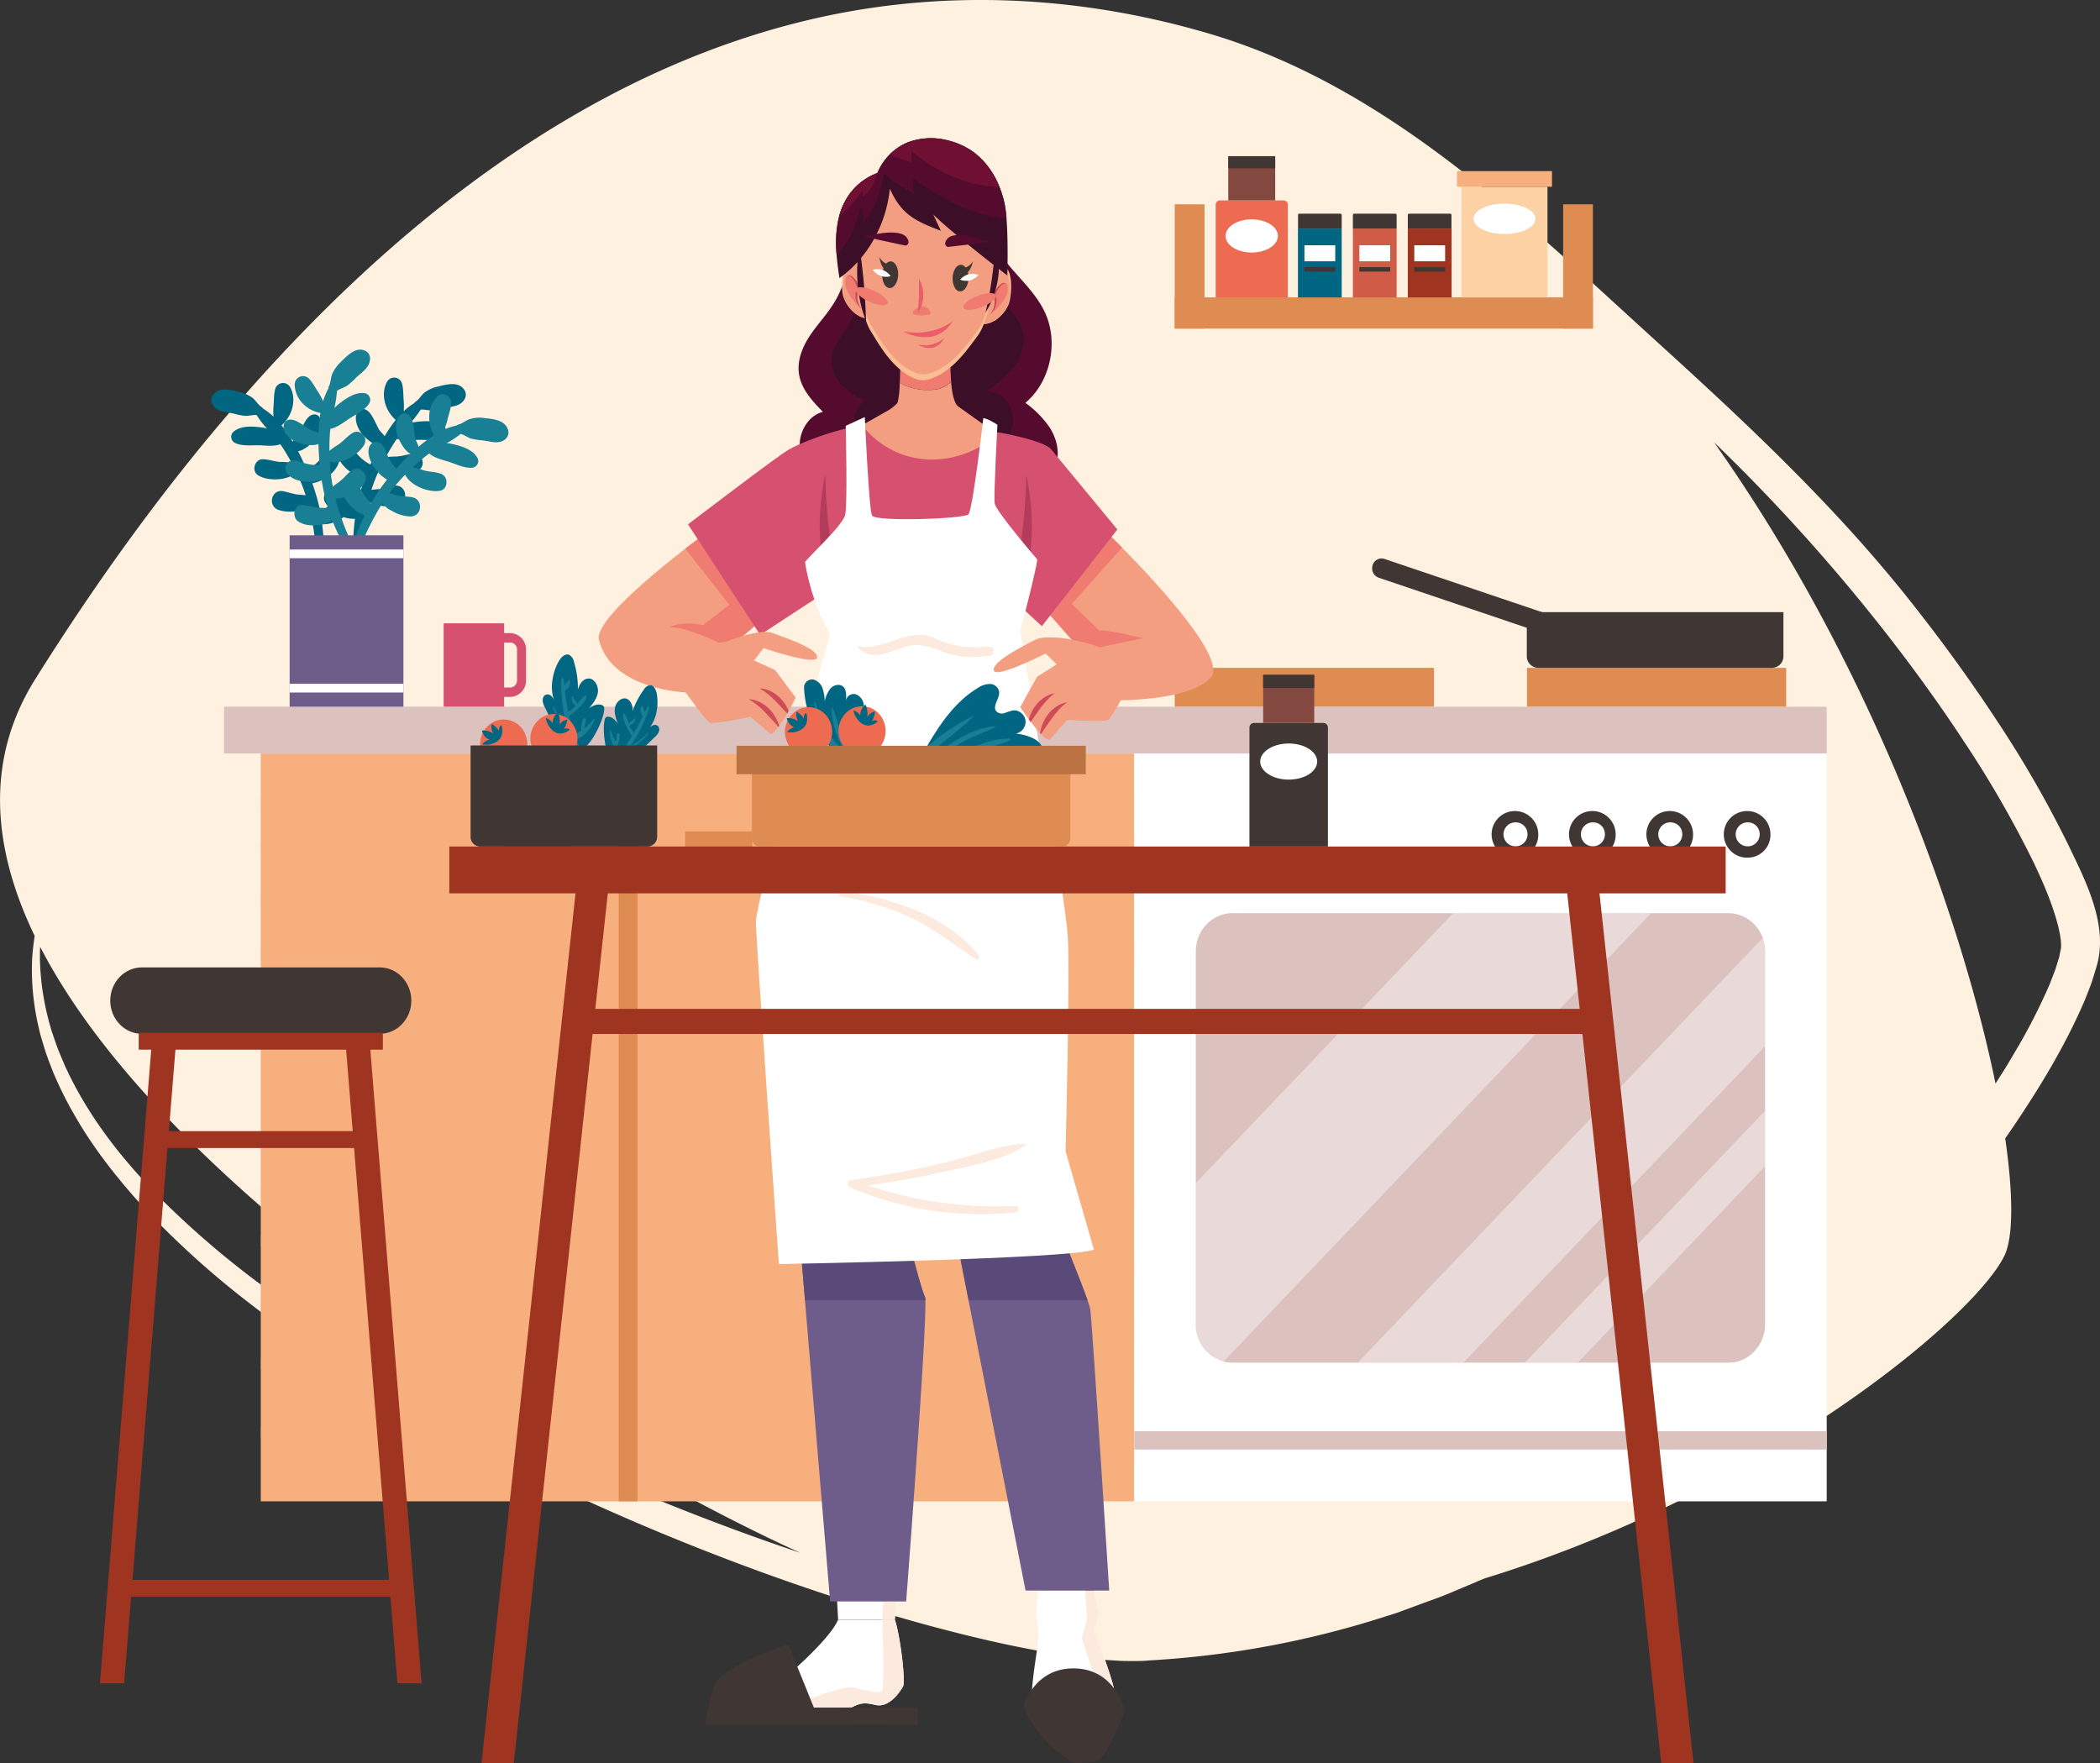 <svg xmlns="http://www.w3.org/2000/svg" viewBox="0 0 773.33 649.33"><rect x="0" y="0" width="773.33" height="649.33" fill="#333333" stroke="none"/><defs><style>.cls-1{isolation:isolate;}.cls-2{fill:#fff1e0;}.cls-3{fill:#f7af7d;}.cls-4,.cls-9{opacity:0.4;}.cls-4{mix-blend-mode:screen;}.cls-5{fill:#de8c52;}.cls-6,.cls-9{fill:#fff;}.cls-7{fill:#dbc2bf;}.cls-8{fill:#403634;}.cls-10{fill:#ed6b50;}.cls-11{fill:#83483f;}.cls-12{fill:#006681;}.cls-13{fill:#d05b46;}.cls-14{fill:#9f3420;}.cls-15{fill:#fcd2a5;}.cls-16{fill:#550b2e;}.cls-17{fill:#3d0e28;}.cls-18{fill:#f49e81;}.cls-19{fill:#ef7b71;}.cls-20{fill:#d65070;}.cls-21{fill:#fceade;}.cls-22{fill:#424257;}.cls-23{fill:#f9be91;}.cls-24{fill:#cf4b57;}.cls-25{fill:#eb5d6a;}.cls-26{fill:#6f1033;}.cls-27{fill:#b33250;}.cls-28{fill:#b33c5d;}.cls-29{fill:#6e5c8a;}.cls-30{fill:#594a7a;}.cls-31{fill:#187f95;}.cls-32{fill:#bb7343;}</style></defs><g class="cls-1"><g id="Camada_2" data-name="Camada 2"><g id="Camada_1-2" data-name="Camada 1"><path class="cls-2" d="M738.42,419.25q1.55-2.21,3.06-4.43c9.85-14.61,19.11-29.78,26.4-46.8.84-2.21,1.73-4.36,2.52-6.63l1.08-3.52.54-1.77c4.58-15.09-3.8-31.28-10.17-44.55A403.86,403.86,0,0,0,735.09,265c-9.71-14.77-20-28.91-30.77-42.54-27.92-35.47-60.63-66.12-93.84-96.3C561.3,81.45,511,31.86,445.56,12.47,398.89-1.36,349.64-4.13,302,6.38,216.84,25.19,145.16,82.3,88.37,147.47,60.5,179.46,35.59,214.06,13,250.08c-18.51,29.51-16,61.91-.23,94.6-.39,2.49-.73,5.35-.95,8.6A92.81,92.81,0,0,0,14.39,379c.15.63.28,1.27.44,1.9s.37,1.26.56,1.89c.39,1.28.77,2.58,1.17,3.9.85,2.62,1.89,5.28,2.94,8a137,137,0,0,0,8.38,16.75c6.6,11.46,15.57,23.08,26.4,34.72a328.18,328.18,0,0,0,38.3,34.34c29.15,22.52,65.06,44.15,106.45,64.18,20.71,10,42.81,19.61,66.21,28.62s48.12,17.41,74.19,24.65c13.05,3.56,26.43,6.89,40.27,9.5,6.91,1.31,13.93,2.46,21.13,3.26,1.8.21,3.62.35,5.43.53s3.68.24,5.52.37,3.72.12,5.62.12,3.87,0,5.63-.21A347.63,347.63,0,0,0,511.19,595l2.76-.86c.92-.29,1.82-.65,2.73-1l5.46-2c3.63-1.37,7.33-2.59,10.93-4.09l10.83-4.56c.91-.4,1.82-.77,2.73-1.15,103.68-31.9,180.24-95.95,191.46-118.78C741.33,456,741.52,440.63,738.42,419.25ZM693.3,231.6c10.48,13.35,20.57,27.19,30,41.58A391.94,391.94,0,0,1,749.07,318c1.83,3.88,3.6,7.78,5.11,11.7A93.92,93.92,0,0,1,758,341.36l.59,2.78.19,1.31a8.53,8.53,0,0,1,.14,1.25l.08,1.15,0,.89a5.54,5.54,0,0,1-.19,1.15l-.26,1.28-.24,1.29-.44,1.4-.86,2.81c-.66,1.89-1.46,3.81-2.17,5.72A221.37,221.37,0,0,1,743.45,385c-2.2,3.65-4.27,7.36-6.6,10.92l-2,3.15C722.31,337.81,689,244.65,631.2,162.89A677.5,677.5,0,0,1,693.3,231.6ZM269.08,562.81c-23.22-8.63-45.19-17.83-65.78-27.42-41.18-19.19-76.94-39.91-106-61.39a330.35,330.35,0,0,1-38.21-32.67c-10.82-11-19.82-22-26.53-32.83A135.92,135.92,0,0,1,24,392.71c-1.1-2.6-2.2-5.1-3.12-7.57l-1.26-3.68c-.21-.6-.42-1.2-.62-1.79s-.33-1.2-.5-1.79a96.7,96.7,0,0,1-3.8-24.57c0-1.63,0-3.16.09-4.61C62.39,441.11,213.6,535,294.68,571.86Q281.63,567.48,269.08,562.81Z"/><rect class="cls-3" x="96.03" y="277.51" width="321.64" height="275.41"/><g class="cls-4"><path class="cls-3" d="M351,297.93H96v-4.16H351C353.55,293.77,353.55,297.93,351,297.93Z"/><path class="cls-3" d="M308.41,308.32H154.85c-2.56,0-2.56,4.16,0,4.16H308.41C311,312.48,311,308.32,308.41,308.32Z"/><path class="cls-3" d="M417.68,294.81V299H383.59c-2.57,0-2.53-4.16,0-4.16Z"/><path class="cls-3" d="M393.62,309.36h-53.5c-2.55,0-2.55,4.15,0,4.15h53.5C396.17,313.51,396.18,309.36,393.62,309.36Z"/><path class="cls-3" d="M106.3,314.55H96V310.4H106.3C108.83,310.4,108.83,314.55,106.3,314.55Z"/><path class="cls-3" d="M205.37,333.8H96v-4.16H205.37C207.91,329.64,207.91,333.8,205.37,333.8Z"/><path class="cls-3" d="M417.68,328.56v4.16H278.18c-2.54,0-2.54-4.16,0-4.16Z"/><path class="cls-3" d="M259.87,328.58H246.49c-2.55,0-2.55,4.16,0,4.16h13.38C262.42,332.74,262.42,328.58,259.87,328.58Z"/><path class="cls-3" d="M175.14,353.51H96v-4.16h79.11C177.71,349.35,177.71,353.51,175.14,353.51Z"/><path class="cls-3" d="M299,349.89H208.84c-2.55,0-2.55,4.16,0,4.16H299C301.55,354.05,301.56,349.89,299,349.89Z"/><path class="cls-3" d="M342.6,348.85H324.27c-2.55,0-2.56,4.16,0,4.16H342.6C345.15,353,345.15,348.85,342.6,348.85Z"/><path class="cls-3" d="M417.68,348.85V353H380.27c-2.58,0-2.58-4.16,0-4.16Z"/><path class="cls-3" d="M417.68,379v4.16H271.76c-2.54,0-2.54-4.16,0-4.16Z"/><path class="cls-3" d="M158.81,386.76H96v-4.15h62.78C161.35,382.61,161.35,386.76,158.81,386.76Z"/><path class="cls-3" d="M183.58,367H129.09c-2.55,0-2.56,4.15,0,4.15h54.49C186.13,371.19,186.13,367,183.58,367Z"/><path class="cls-3" d="M240.05,378.47H210.82c-2.55,0-2.55,4.16,0,4.16h29.23C242.6,382.63,242.61,378.47,240.05,378.47Z"/><path class="cls-3" d="M153.85,401.33H114.22c-2.55,0-2.55,4.16,0,4.16h39.63C156.41,405.49,156.41,401.33,153.85,401.33Z"/><path class="cls-3" d="M342.1,401.33H202.4c-2.55,0-2.55,4.16,0,4.16H342.1C344.65,405.49,344.66,401.33,342.1,401.33Z"/><path class="cls-3" d="M395.6,399.25H364.39c-2.55,0-2.55,4.16,0,4.16H395.6C398.15,403.41,398.16,399.25,395.6,399.25Z"/><path class="cls-3" d="M182.11,423.18H96V419h86.08C184.65,419,184.65,423.18,182.11,423.18Z"/><path class="cls-3" d="M274.73,416.92H205.87c-2.55,0-2.55,4.16,0,4.16h68.86C277.28,421.08,277.28,416.92,274.73,416.92Z"/><path class="cls-3" d="M404,416.4H304.45c-2.55,0-2.55,4.16,0,4.16H404C406.57,420.56,406.58,416.4,404,416.4Z"/><path class="cls-3" d="M128.61,441.34H96v-4.15h32.58C131.15,437.19,131.15,441.34,128.61,441.34Z"/><path class="cls-3" d="M224.2,436.67H149.4c-2.55,0-2.56,4.15,0,4.15h74.8C226.75,440.82,226.75,436.67,224.2,436.67Z"/><path class="cls-3" d="M281.66,433h-32.2c-2.55,0-2.55,4.16,0,4.16h32.2C284.21,437.19,284.22,433,281.66,433Z"/><path class="cls-3" d="M417.68,438.73v4.15H307.42c-2.53,0-2.53-4.15,0-4.15Z"/><path class="cls-3" d="M193.49,459H96v-4.16h97.46C196,454.85,196,459,193.49,459Z"/><path class="cls-3" d="M256.89,455.89H228.16c-2.55,0-2.55,4.16,0,4.16h28.73C259.45,460.05,259.45,455.89,256.89,455.89Z"/><path class="cls-3" d="M417.68,464.21v4.16H293.08c-2.58,0-2.58-4.16,0-4.16Z"/><path class="cls-3" d="M180.61,482.37H96v-4.15h84.58C183.14,478.22,183.14,482.37,180.61,482.37Z"/><path class="cls-3" d="M221.72,479.8H195.47c-2.55,0-2.56,4.15,0,4.15h26.25C224.27,484,224.28,479.8,221.72,479.8Z"/><path class="cls-3" d="M417.68,488.11v4.16H281.19c-2.58,0-2.58-4.16,0-4.16Z"/><path class="cls-3" d="M220.24,504.24H96v-4.16H220.24C222.77,500.08,222.77,504.24,220.24,504.24Z"/><path class="cls-3" d="M135.51,529.68H96v-4.16h39.48C138.08,525.52,138.08,529.68,135.51,529.68Z"/><path class="cls-3" d="M197,524.49H155.84c-2.55,0-2.56,4.15,0,4.15H197C199.5,528.64,199.51,524.49,197,524.49Z"/><path class="cls-3" d="M380.74,514.61H236.58c-2.55,0-2.55,4.16,0,4.16H380.74C383.29,518.77,383.3,514.61,380.74,514.61Z"/><path class="cls-3" d="M417.68,505.24v4.16h-7.22c-2.53,0-2.53-4.16,0-4.16Z"/><path class="cls-3" d="M336.16,536.44H261.35c-2.55,0-2.55,4.15,0,4.15h74.81C338.71,540.59,338.71,536.44,336.16,536.44Z"/><path class="cls-3" d="M417.68,532.8V537h-32.5c-2.54,0-2.54-4.16,0-4.16Z"/></g><rect class="cls-5" x="227.83" y="277.51" width="6.94" height="275.42"/><rect class="cls-5" x="185.56" y="306.2" width="24.77" height="7.97"/><rect class="cls-5" x="252.27" y="306.2" width="24.77" height="7.97"/><rect class="cls-6" x="417.68" y="260.26" width="255.01" height="292.66"/><rect class="cls-7" x="82.5" y="260.26" width="590.19" height="17.24"/><path class="cls-8" d="M615.3,315.86a8.59,8.59,0,1,1,8.17-8.57A8.39,8.39,0,0,1,615.3,315.86Zm0-13a4.42,4.42,0,1,0,4.21,4.42A4.32,4.32,0,0,0,615.3,302.87Z"/><path class="cls-8" d="M586.8,315.86a8.59,8.59,0,1,1,8.17-8.57A8.38,8.38,0,0,1,586.8,315.86Zm0-13a4.42,4.42,0,1,0,4.21,4.42A4.32,4.32,0,0,0,586.8,302.87Z"/><path class="cls-8" d="M558.3,315.86a8.59,8.59,0,1,1,8.17-8.57A8.38,8.38,0,0,1,558.3,315.86Zm0-13a4.42,4.42,0,1,0,4.21,4.42A4.32,4.32,0,0,0,558.3,302.87Z"/><path class="cls-8" d="M643.8,315.86a8.59,8.59,0,1,1,8.17-8.57A8.39,8.39,0,0,1,643.8,315.86Zm0-13a4.42,4.42,0,1,0,4.21,4.42A4.32,4.32,0,0,0,643.8,302.87Z"/><rect class="cls-7" x="417.68" y="527.09" width="255.01" height="6.76"/><path class="cls-7" d="M650,350.47V487.65c0,7.86-6.06,14.22-13.51,14.22H453.9a10.81,10.81,0,0,1-3.29-.46,14,14,0,0,1-10.26-13.76V350.47c0-7.86,6.06-14.17,13.55-14.17H636.48a13.53,13.53,0,0,1,12.64,9.14A14.72,14.72,0,0,1,650,350.47Z"/><path class="cls-9" d="M608,336.3,450.61,501.41a14,14,0,0,1-10.26-13.76V435.73l94.79-99.43Z"/><path class="cls-9" d="M650,350.47v34.84L538.87,501.87H500L649.12,345.44A14.72,14.72,0,0,1,650,350.47Z"/><polygon class="cls-9" points="649.99 409.08 649.99 429.5 581 501.87 561.54 501.87 649.99 409.08"/><rect class="cls-5" x="432.6" y="245.96" width="95.45" height="14.3"/><rect class="cls-5" x="562.31" y="245.96" width="95.45" height="14.3"/><path class="cls-8" d="M566.54,225.49h86a4.25,4.25,0,0,1,4.25,4.25V246a0,0,0,0,1,0,0H562.29a0,0,0,0,1,0,0V229.74A4.25,4.25,0,0,1,566.54,225.49Z" transform="translate(1219.04 471.45) rotate(180)"/><path class="cls-8" d="M507.7,212.76l67.43,22.79a3.43,3.43,0,0,0,4.36-2.35h0a3.66,3.66,0,0,0-2.23-4.57l-67.43-22.79a3.43,3.43,0,0,0-4.36,2.34h0A3.67,3.67,0,0,0,507.7,212.76Z"/><rect class="cls-5" x="432.6" y="75.24" width="10.97" height="45.78"/><rect class="cls-5" x="575.63" y="75.24" width="10.97" height="45.78"/><rect class="cls-5" x="503.85" y="38.27" width="11.5" height="153.99" transform="translate(624.86 -394.34) rotate(90)"/><path class="cls-10" d="M449.24,73.81h23.43a1.56,1.56,0,0,1,1.56,1.56v34.18a0,0,0,0,1,0,0H447.68a0,0,0,0,1,0,0V75.37A1.56,1.56,0,0,1,449.24,73.81Z"/><rect class="cls-11" x="452.31" y="57.52" width="17.28" height="16.29"/><rect class="cls-8" x="452.31" y="57.52" width="17.28" height="4.47"/><ellipse class="cls-6" cx="460.95" cy="86.89" rx="9.64" ry="6.11"/><rect class="cls-12" x="477.97" y="84.18" width="16.12" height="25.37"/><path class="cls-8" d="M478.48,78.69h15.1a.51.51,0,0,1,.51.51v5a0,0,0,0,1,0,0H478a0,0,0,0,1,0,0v-5A.51.51,0,0,1,478.48,78.69Z"/><rect class="cls-6" x="480.36" y="90.33" width="11.35" height="5.9"/><rect class="cls-8" x="480.36" y="98.4" width="11.35" height="1.62"/><rect class="cls-13" x="498.2" y="84.18" width="16.12" height="25.37"/><path class="cls-8" d="M498.71,78.69h15.1a.51.51,0,0,1,.51.51v5a0,0,0,0,1,0,0H498.2a0,0,0,0,1,0,0v-5A.51.51,0,0,1,498.71,78.69Z"/><rect class="cls-6" x="500.59" y="90.33" width="11.35" height="5.9"/><rect class="cls-8" x="500.59" y="98.4" width="11.35" height="1.62"/><rect class="cls-14" x="518.43" y="84.18" width="16.12" height="25.37"/><path class="cls-8" d="M518.94,78.69H534a.51.51,0,0,1,.51.51v5a0,0,0,0,1,0,0H518.43a0,0,0,0,1,0,0v-5A.51.51,0,0,1,518.94,78.69Z"/><rect class="cls-6" x="520.82" y="90.33" width="11.35" height="5.9"/><rect class="cls-8" x="520.82" y="98.4" width="11.35" height="1.62"/><rect class="cls-15" x="538.21" y="68.78" width="31.65" height="40.77"/><rect class="cls-3" x="536.56" y="63.02" width="34.96" height="5.76"/><path class="cls-6" d="M565.44,80.6c0,3.08-5.1,5.58-11.4,5.58s-11.4-2.5-11.4-5.58S547.74,75,554,75,565.44,77.52,565.44,80.6Z"/><path class="cls-16" d="M386.54,157.43a37.39,37.39,0,0,0-8.94-9.07c9.13-7.61,12.32-22.1,7.28-33.13-3-6.53-8.26-11.5-12.85-16.91s-8.74-11.94-8.58-19.17L312.31,89.52a36.31,36.31,0,0,1-5.09,21.9c-2.6,4.27-6.07,7.88-8.84,12s-4.87,9.16-4.17,14.17c.79,5.67,4.92,10.1,8.84,14.1-4.93,1.19-8.38,6.48-8.55,11.78s2.5,10.4,6.24,14,8.48,5.79,13.28,7.46c19,6.58,39.9,5.21,58.9-1.23a35.68,35.68,0,0,0,9.94-4.75,16.08,16.08,0,0,0,6.32-9.08C390.15,165.63,388.86,161.07,386.54,157.43Z"/><path class="cls-17" d="M355.85,91.27l1.47.22c-1.21,4.18.56,8.75,3.24,12.08s6.22,5.78,9.38,8.62,6.07,6.37,6.82,10.66-.92,9-3.58,12.52-6.22,6.15-9.74,8.69a10.17,10.17,0,0,1,8.27,5.17,11.17,11.17,0,0,1,.32,10.1c-1.81,3.77-5.57,6-9.29,7.67A55.13,55.13,0,0,1,332,171c-5.59-.89-11.42-2.9-14.92-7.56s-3.47-12.54,1.29-15.76a27.27,27.27,0,0,1-8.85-6.42,13,13,0,0,1-3.16-10.44c.62-3.29,2.79-6,4.62-8.71a49.06,49.06,0,0,0,8.06-24.4C330.78,92.3,343.06,91.72,355.85,91.27Z"/><path class="cls-18" d="M220.55,235.63c4.78,18.91,32.94,19.42,32.94,19.42l3.46-6.87,14.34-12.07,9.45-7.88-19.52-32.84S218.24,226.46,220.55,235.63Z"/><path class="cls-19" d="M274.69,218.05h0l-13.47-22.66-8.86,6.68,16.23,20.67-9.75,7.47c-7.71-1.67-12.44.74-12.44.74,6.72-.06,18.16,5.74,18.16,5.74,1-.24,6.73-.58,6.73-.58l9.45-7.88Z"/><path class="cls-20" d="M311.46,157.81s-12.34,3-21,7.77c-3.67,2-37.1,27.53-37.1,27.53l26.58,40.7,30.41-19.91-3.13-18.37,4.31-35.45Z"/><path class="cls-18" d="M445.82,249.62c-8.33,8.84-35.53,8.28-35.53,8.28l-2.45-7.33L395.37,236.4l-11.06-12.57L406.5,195s2.7,2.57,6.69,6.65C426,214.67,452.18,242.88,445.82,249.62Z"/><path class="cls-19" d="M420.85,235.08l-17.29,3.58-8.19-2.29v0l-11.06-12.57L406.5,195s2.7,2.57,6.69,6.65l-18.5,20.76,10.14,9.81C408.43,231.84,420.85,235.08,420.85,235.08Z"/><path class="cls-20" d="M368.06,159.31s16.27,2.85,19,6.14L411.47,195l-27.8,35.61-6.07-5.59-1.6-26.2Z"/><path class="cls-18" d="M380.24,440.58s16.37,33.07,17.33,46.41c.5,6.94,5.3,98.8,5.3,98.8H382.38S361.72,473.07,356.6,461.47c-2.31-5.23-7.1-28.37-11.66-52.21,12-1.25,23.87-3.12,35.54-5.4C380.38,423.87,380.24,440.58,380.24,440.58Z"/><path class="cls-6" d="M410.43,623.46c0,3.07-6.42,19.44-7,20.15s-2.79,1-6.13,1-16-16.21-17.12-18.7a1.44,1.44,0,0,1-.12-.46c-.42-2.61.93-12.16,1.94-18.49a31,31,0,0,0-.1-10c-.1-.65-.22-1.37-.32-2.21-.23-1.68.77-9.06.77-9.06h20.48s1,5.85,1.44,7.31-1.44,7.74-1.44,7.74C404.5,604.34,410.43,620.39,410.43,623.46Z"/><path class="cls-21" d="M410.43,623.46c0,3.07-6.42,19.44-7,20.15s-2.79,1-6.13,1-16-16.21-17.12-18.7a1.44,1.44,0,0,1-.12-.46c3.41,2.7,18.09,14.18,19.2,14.18s6-12,6-13.86-6.95-22.51-6.95-22.51a61,61,0,0,0,1.94-6.9c.15-1.51-.74-10.62-.74-10.62h3.34s1,5.85,1.44,7.31-1.44,7.74-1.44,7.74C404.5,604.34,410.43,620.39,410.43,623.46Z"/><path class="cls-22" d="M291.61,410c-3.19-26.08-5.84-56-4.35-68.79C288.49,330.7,291,316,293.5,303c1.17-6.22,2.32-12.08,3.3-16.93.18-.94.37-1.84.54-2.69s.35-1.72.51-2.5l.6-3c.64-3.07,1-4.87,1-4.87h61.46s.24.48.68,1.4c.06.11.11.22.17.35s.25.52.38.81h0c.65,1.38,1.53,3.29,2.55,5.62.11.27.23.54.35.82.48,1.13,1,2.33,1.52,3.62.11.27.22.55.34.82.53,1.33,1.09,2.73,1.66,4.2h0c.4,1,.81,2.12,1.22,3.23s.83,2.26,1.24,3.43l.55,1.59h0c0,.07,0,.14.07.22s.11.32.16.49c.14.39.27.78.4,1.17s.25.75.38,1.13c.65,2,1.3,4.08,1.92,6.19l.36,1.26c.17.57.33,1.15.49,1.73.25.92.51,1.86.75,2.8,1,3.8,1.85,7.7,2.54,11.61.09.45.16.9.24,1.35s.17,1.08.26,1.62.13.86.18,1.29.12.78.16,1.17c.28,2,.49,4.06.63,6.08,0,.48.07,1,.1,1.44.43,7.61.37,39.31.24,65.41-11.67,2.28-23.56,4.15-35.54,5.4-5.57-29.07-10.8-59.2-10.8-59.2l-5.51.46s-.43,32.85-.94,60.08A260,260,0,0,1,291.61,410Z"/><path class="cls-6" d="M327.69,410.6c-.34,18.09-.72,33.7-1,35.55,0,0,7.28,22.51,9.46,34.35,1.6,8.65-6.6,115.9-6.6,115.9H308.63s-7.19-132.62-9.95-141c-1.26-3.84-4.36-23.24-7.07-45.4A260,260,0,0,0,327.69,410.6Z"/><path class="cls-6" d="M332.5,621.23c-1.38,2.18-5.14,7.91-10.27,6.65s-6-.27-10.88,2-23.24,3.26-23.24,3.26-3.93.88-5.5,1.45-12.19-2.91-13.36-2.75c-.42.07-.77-1.08-.94-2.56-.3-2.57,0-6.11,1.54-5.8a6.93,6.93,0,0,0,.85.12c3.07.36,10,.07,13.55-2.13,3.89-2.4,21.47-17.67,24.38-25h20.88C331.45,602,333.62,619.45,332.5,621.23Z"/><path class="cls-21" d="M332.5,621.23c-1.38,2.18-5.14,7.91-10.27,6.65s-6-.27-10.88,2-23.24,3.26-23.24,3.26-3.93.88-5.5,1.45-12.19-2.91-13.36-2.75c-.42.07-.77-1.08-.94-2.56-.3-2.57,0-6.11,1.54-5.8a6.93,6.93,0,0,0,.85.12c2.64,2.86,7.57,7.58,11.21,7.44,5.21-.23,27.25-10.85,32.58-9.54s9.09,2.19,10.23,1.32.15-26.38.15-26.38h4.64C331.45,602,333.62,619.45,332.5,621.23Z"/><path class="cls-19" d="M380.24,440.58s16.37,33.07,17.33,46.41c.5,6.94,5.3,98.8,5.3,98.8h-3.35c-1.28-23.27-6.17-98.82-7.64-100.36-1.77-1.86-20.05-48.35-20.05-48.35s.63-13.85,1.21-31.83q3.73-.67,7.44-1.39C380.38,423.87,380.24,440.58,380.24,440.58Z"/><path class="cls-21" d="M326.65,446.15s7.28,22.51,9.46,34.35c1.6,8.65-6.6,115.9-6.6,115.9h-4.65l6.22-109.73-10.52-43,.24-32.82q3.43-.09,6.89-.27C327.35,428.69,327,444.3,326.65,446.15Z"/><path class="cls-19" d="M368.38,459.17a1.75,1.75,0,0,1-.67,1,1.48,1.48,0,0,1-1.15,0,9.59,9.59,0,0,1-4.71-3.67c-2.69-3.54-8.39-15.7-.37-15.88S370.43,453.7,368.38,459.17Z"/><path class="cls-19" d="M314.68,462.59c-.62,1.81-1.6,3.7-3.32,4.33a4.52,4.52,0,0,1-4.26-.92,12.27,12.27,0,0,1-2.83-3.68,23.27,23.27,0,0,1-3-8.06c-.81-5.84,3.46-13.48,9.84-10.57S316.56,457,314.68,462.59Z"/><path class="cls-20" d="M373.61,240.79c-.15-3.57-.27-7-.32-10.32.74-1.15,5.33-12.95,5.47-21.42.13-8-10.7-49.74-10.7-49.74l-50.76-2.93-6.2,4s-13,34.51-12.26,46.56c.84,13,7.22,22.4,9.37,26.59-2.14,11.06-18.73,76.69-19.13,78.46,46.47,14.37,90.83,5,91,4.94Z"/><path class="cls-18" d="M367.31,160l-14.48-10.33L350,149l-1.26.05-17.23.67-1.4.05-2.24.91-10.43,5.94C330.47,173,352.67,172.71,367.31,160Z"/><path class="cls-19" d="M345.09,143.32A21.3,21.3,0,0,1,331.34,141c.26-5.76.24-12.71.24-12.71l18.52.25a105.37,105.37,0,0,0,.14,11.94A10.06,10.06,0,0,1,345.09,143.32Z"/><path class="cls-18" d="M348.47,155.3c1.95-1.5,3-3.71,4.36-5.67l-.09-.07c-1.46-1.27-2.17-5-2.5-9a10.06,10.06,0,0,1-5.15,2.8A21.3,21.3,0,0,1,331.34,141a38.75,38.75,0,0,1-.71,7c-.2.62-1.22,1.55-2.75,2.64,3.27,3.48,6.81,6.55,11.08,7.65C342.19,159.19,345.46,157.53,348.47,155.3Z"/><path class="cls-23" d="M319,117.25c-3.72-.58-6.32-3.67-7.67-6.21a14.21,14.21,0,0,1-.72-1.61c-.95-2.63-.86-11.6,2-13.55,2-1.36,3.3.82,3.91,2.25h0a9.57,9.57,0,0,1,.39,1.08Z"/><path class="cls-18" d="M319,117.25c-3.72-.58-6.32-3.67-7.67-6.21-.11-.26-.21-.51-.3-.74-.95-2.63-.86-11.6,2-13.55,1.62-1.1,2.78.12,3.49,1.38h0a9.57,9.57,0,0,1,.39,1.08Z"/><path class="cls-19" d="M311.37,103a5,5,0,0,0,0,2.18c.62,3,2.77,5.44,4.83,7.68a9.83,9.83,0,0,1-.55-4.75c.08-.55.19-1.1.22-1.66C316,104.15,312.37,98.76,311.37,103Z"/><path class="cls-24" d="M317.28,113.71l-.12-.1a3,3,0,0,1-.34-.29,6,6,0,0,1-1-1.33,6.75,6.75,0,0,1-.77-2.43,6.35,6.35,0,0,1,.41-3.14c.05-.14.11-.26.17-.39l.05-.09s0,0,0,0h0v0l0-.09-.06-.17c0-.12-.09-.23-.14-.34a12.47,12.47,0,0,0-.6-1.27c-.21-.4-.42-.76-.64-1.1a6.56,6.56,0,0,0-.65-.87,1.33,1.33,0,0,0-.68-.45.84.84,0,0,0-.6.1.72.72,0,0,0-.28.31.41.41,0,0,0,0,.15.49.49,0,0,1,0-.16.76.76,0,0,1,.24-.4,1,1,0,0,1,.7-.25,1.57,1.57,0,0,1,.91.4,5.87,5.87,0,0,1,.8.84,10.19,10.19,0,0,1,.78,1.07,10.84,10.84,0,0,1,.72,1.31q.08.17.15.36l.08.18.1.26.07.18-.09.18-.12.25a2.52,2.52,0,0,0-.15.33,6.9,6.9,0,0,0-.47,2.78,7.48,7.48,0,0,0,.47,2.3,6.54,6.54,0,0,0,.75,1.43c.11.16.21.27.27.35Z"/><path class="cls-23" d="M362.26,119.35c3.76-.21,6.62-3,8.19-5.44a12.13,12.13,0,0,0,.85-1.52c1.19-2.53,1.89-11.47-.77-13.69-1.86-1.55-3.36.5-4.09,1.86h0a9.29,9.29,0,0,0-.48,1Z"/><path class="cls-18" d="M362.26,119.35c3.76-.21,6.62-3,8.19-5.44.13-.24.25-.48.36-.7,1.18-2.53,1.88-11.47-.78-13.68-1.51-1.26-2.78-.16-3.59,1h0a9.29,9.29,0,0,0-.48,1Z"/><path class="cls-19" d="M371.08,105.86a5,5,0,0,1-.22,2.16c-.88,3-3.24,5.15-5.49,7.17a9.56,9.56,0,0,0,1-4.66c0-.56-.09-1.12-.07-1.68C366.35,106.59,370.46,101.58,371.08,105.86Z"/><path class="cls-24" d="M364.25,116l.13-.09c.08-.06.21-.14.36-.26a5.62,5.62,0,0,0,1.12-1.23,6.76,6.76,0,0,0,1-2.34,6.5,6.5,0,0,0-.13-3.17c0-.14-.09-.27-.14-.4l0-.1s0,0,0,0h0v0l0-.08.08-.17.16-.33a11.5,11.5,0,0,1,.71-1.2,12.43,12.43,0,0,1,.74-1,5.89,5.89,0,0,1,.72-.81,1.38,1.38,0,0,1,.71-.38.92.92,0,0,1,.59.16.66.66,0,0,1,.25.34.53.53,0,0,1,0,.15.34.34,0,0,0,0-.16.72.72,0,0,0-.2-.42,1,1,0,0,0-.67-.32,1.53,1.53,0,0,0-.94.31,6,6,0,0,0-.88.76,11,11,0,0,0-.87,1,9.39,9.39,0,0,0-.82,1.23c-.07.11-.13.23-.19.34l-.09.18-.12.25-.09.17c0,.06.05.12.07.19l.1.26a3.4,3.4,0,0,1,.12.34,7,7,0,0,1,.22,2.81,7.29,7.29,0,0,1-.67,2.25,6.42,6.42,0,0,1-.88,1.35c-.12.15-.23.25-.29.32Z"/><path class="cls-23" d="M366.2,100s-1.44,17.37-6.13,23.61c-3.92,5.23-9.53,13.59-18,16.11a7.62,7.62,0,0,1-5.05-.24c-8.23-3.34-13.08-12.21-16.52-17.79-4.12-6.68-4-24.11-4-24.11q0-1.74.12-3.36v0c2-32.93,26.29-29.94,26.29-29.94s24,1.41,23.4,34Q366.25,99.12,366.2,100Z"/><path class="cls-18" d="M366.26,98.28c-.27,2.77-1.86,17.51-6.09,23.16-3.93,5.22-9.53,13.58-18,16.11a7.59,7.59,0,0,1-5-.25c-8.23-3.34-13.08-12.2-16.53-17.79-4.11-6.67-4-24.11-4-24.11,0-.4,0-.8,0-1.19v0c2-32.93,26.29-29.94,26.29-29.94S366.89,65.65,366.26,98.28Z"/><path class="cls-25" d="M332.6,122c6.39,1.37,13.61-.12,18.24-3.77a11.64,11.64,0,0,1-7.65,5.71A16.05,16.05,0,0,1,332.6,122Z"/><path class="cls-25" d="M338,126.87a11,11,0,0,0,9.61-2.29,6.31,6.31,0,0,1-4,3.43A7.6,7.6,0,0,1,338,126.87Z"/><path class="cls-8" d="M323.81,94.56a5.47,5.47,0,0,0,2.53,2.54,2.21,2.21,0,0,1,1.74-.82c1.61.09,2.8,2.36,2.66,5.07s-1.56,4.83-3.17,4.74-2.8-2.36-2.66-5.07a7.76,7.76,0,0,1,.47-2.3C324.21,97.52,323.81,94.56,323.81,94.56Z"/><path class="cls-6" d="M328,101.71a6.35,6.35,0,0,1-3.65-.07,6.71,6.71,0,0,1-2.93-2.27,6.42,6.42,0,0,1,3.64.07A6.78,6.78,0,0,1,328,101.71Z"/><path class="cls-8" d="M358.32,96.24a5.45,5.45,0,0,1-2.75,2.28,2.26,2.26,0,0,0-1.66-1c-1.61-.06-3,2.08-3.09,4.8s1.12,5,2.73,5,3-2.07,3.1-4.79a7.86,7.86,0,0,0-.26-2.33C357.66,99.14,358.32,96.24,358.32,96.24Z"/><path class="cls-6" d="M353.56,103a6.34,6.34,0,0,0,3.64.29,6.72,6.72,0,0,0,3.12-2,6.44,6.44,0,0,0-3.64-.29A6.72,6.72,0,0,0,353.56,103Z"/><path class="cls-19" d="M339.72,112.78a3.53,3.53,0,0,1,2.89,2.22.77.77,0,0,1,.05.47c-.07.23-.33.33-.56.39a11.34,11.34,0,0,1-4.92.12C334.25,115.4,338.26,112.65,339.72,112.78Z"/><path class="cls-25" d="M338,115.24s0-.19,0-.52c0-.16.05-.36.07-.6s.06-.49.08-.78.05-.59.07-.93.05-.69.08-1.06c0-.74.07-1.55.1-2.4s0-1.65,0-2.4c0-.37,0-.73,0-1.06s0-.65,0-.94,0-.55,0-.78,0-.43,0-.6c0-.33,0-.52,0-.52l.25.45c.08.15.18.33.27.54s.22.46.32.74.21.59.31.93.18.71.26,1.1A12.38,12.38,0,0,1,340,109a12.54,12.54,0,0,1-.36,2.57c-.1.39-.2.75-.32,1.08s-.24.64-.37.91-.24.51-.35.72-.21.38-.3.52Z"/><path class="cls-17" d="M362.94,115.1s.08-.39.24-1.08c0-.17.08-.36.13-.56s.1-.44.15-.68c.1-.49.23-1,.35-1.65.06-.3.12-.62.19-.95s.13-.68.19-1c.15-.71.27-1.47.41-2.26.26-1.6.53-3.34.78-5.17s.45-3.59.62-5.2c.07-.81.15-1.58.2-2.3,0-.37.07-.72.09-1.06s0-.66.06-1c.06-.62.07-1.19.1-1.69,0-.25,0-.49,0-.7s0-.41,0-.59c0-.71.05-1.11.05-1.11s.12.36.3,1q.08.26.15.57c.06.21.1.44.16.68.1.49.23,1.06.32,1.69q.08.48.15,1c.05.35.08.71.12,1.09.09.75.13,1.56.16,2.42a33.25,33.25,0,0,1-1.47,11c-.26.8-.51,1.56-.79,2.24-.14.35-.26.68-.4,1l-.4.89c-.26.57-.53,1-.75,1.48-.12.22-.22.42-.33.6l-.29.48C363.15,114.8,362.94,115.1,362.94,115.1Z"/><path class="cls-17" d="M318.9,118.22s-.14-.35-.38-1-.56-1.59-.91-2.78-.71-2.63-1-4.26a51.49,51.49,0,0,1-.77-5.36c-.17-1.93-.21-3.78-.19-5.46s.14-3.2.28-4.46.28-2.29.4-3,.19-1.09.19-1.09.07.39.17,1.09.23,1.71.39,3,.33,2.7.51,4.33.37,3.4.53,5.27.3,3.66.4,5.29.18,3.12.25,4.38.1,2.27.13,3S318.9,118.22,318.9,118.22Z"/><path class="cls-19" d="M326.85,111.73c-.46,1.12-3.44.86-6.66-.59s-5.47-3.53-5-4.65,3.44-.86,6.66.59S327.31,110.61,326.85,111.73Z"/><path class="cls-19" d="M366.72,108.77c.4,1.15-2,3.09-5.24,4.35s-6.29,1.34-6.69.19,1.95-3.09,5.25-4.35S366.33,107.62,366.72,108.77Z"/><path class="cls-17" d="M343.68,79c.94,2,1.86,4,2.81,6-9.45-3.62-14.52-5.94-18.8-15.5-1.32,13.1-8.16,25.54-18.56,32.91-.44-2.83-.83-5.74-1.05-8.61-.58-7.32,0-14.59,3.69-20.73a22.12,22.12,0,0,1,11.31-9.35,20.78,20.78,0,0,1,11-11.23,24.48,24.48,0,0,1,14.76-.86A27.42,27.42,0,0,1,358.46,56c5.94,4.35,9.8,11.39,11.45,18.81a43.08,43.08,0,0,1,.74,5.65c.68,8.72.3,21,.3,21S351.17,86.36,343.68,79Z"/><path class="cls-16" d="M318.24,87.16s13.07-3.72,15.75.44c1.56,2.42-.53,2.86-.53,2.86Z"/><path class="cls-16" d="M364.5,89.14s-12.69-5-15.72-1.09c-1.77,2.27.27,2.9.27,2.9Z"/><path class="cls-16" d="M356.53,77.14c-7.2-2.78-13.85-6.94-20.22-11.46a25.09,25.09,0,0,0,.28,5.61,58.17,58.17,0,0,1-11.11-7.42,38,38,0,0,1-7.64,18.22,11,11,0,0,0-.9-6.1c.23.5-.76,2.77-.93,3.33-.36,1.16-.73,2.3-1.14,3.44a29.19,29.19,0,0,1-6.31,10.58c-.16.14-.31.31-.48.49A42.12,42.12,0,0,1,309,79.74a25,25,0,0,1,2.78-6.64A22.28,22.28,0,0,1,323,63.78s.06,0,.09,0a20.79,20.79,0,0,1,11-11.23,24.48,24.48,0,0,1,14.76-.86A27.42,27.42,0,0,1,358.46,56,29.37,29.37,0,0,1,368,68.76a35.89,35.89,0,0,1,1.9,6.07,43.08,43.08,0,0,1,.74,5.65A50.91,50.91,0,0,1,356.53,77.14Z"/><path class="cls-26" d="M323,63.78c0,.11-.06.21-.08.32a15.9,15.9,0,0,1-5.21,8.44c.07-1,.11-2,.15-2.92A41.11,41.11,0,0,1,309,79.74a25,25,0,0,1,2.78-6.64A22.28,22.28,0,0,1,323,63.78Z"/><path class="cls-26" d="M335.63,55.67c0,1.33.08,2.66.13,4a27.34,27.34,0,0,1-7.86-3,19.65,19.65,0,0,1,6.19-4.12,24.48,24.48,0,0,1,14.76-.86A27.42,27.42,0,0,1,358.46,56,29.37,29.37,0,0,1,368,68.76C356.36,68.74,344.9,63.27,335.63,55.67Z"/><path class="cls-27" d="M365.18,225.05c-3.82,1.71-6.93,4.06-11.94,5.7-4.69,1.53-9.68-1.82-14.59-2.1-4.2-.25-8.37.77-12.57,1s-8.76-.49-11.78-3.56c2.45,5,7.86,8.34,13.19,7.63,2.91-.39,5.63-1.79,8.54-2.12,3.86-.44,9.74,2.52,13.59,3.08C356.72,235.72,364.73,225,365.18,225.05Z"/><path class="cls-28" d="M306.4,203.32a211.42,211.42,0,0,1-2.49-28.43,88.55,88.55,0,0,0-1.23,30.84C303.78,204.94,305.3,204.11,306.4,203.32Z"/><path class="cls-28" d="M375.44,203.32a211.42,211.42,0,0,0,2.49-28.43,88.55,88.55,0,0,1,1.23,30.84C378.06,204.94,376.54,204.11,375.44,203.32Z"/><path class="cls-29" d="M333.7,589.8h-28l-9.27-110.91L294.86,460,333.7,453s5.43,21.91,6.92,24.54a3.6,3.6,0,0,1,.15,1.31C341.22,491.65,333.7,589.8,333.7,589.8Z"/><path class="cls-29" d="M408.47,585.78H377.66l-21-106.89-3.66-18.63,38.16-5.17s6.7,16.39,9.31,23.8a27.57,27.57,0,0,1,1,3.21C402.08,485.32,408.47,585.78,408.47,585.78Z"/><path class="cls-30" d="M340.62,477.58a3.6,3.6,0,0,1,.15,1.31H296.45L294.86,460,333.7,453S339.13,475,340.62,477.58Z"/><path class="cls-30" d="M400.52,478.89H356.71l-3.66-18.63,38.16-5.17S397.91,471.48,400.52,478.89Z"/><path class="cls-6" d="M311.44,156.83s.69,28.63-.18,32.72-14.79,16.65-14.79,17.52,2.51,15.49,9.19,26.29c0,0-27.29,98.59-27.29,106s8.46,126.18,8.46,126.18,107.29-1.87,116-5.31L392.4,424s1.67-64.37.84-78.85-17.55-112.62-17.55-112.62,6.06-23,6.27-26.51c0,0-15.25-17.75-15.66-20.59s1-29,1-29-3.31-2.18-5.19-2.47c0,0-3.9,33.89-5.5,35.49s-34.39,2.85-35.51.37-2.64-36.22-2.64-36.22Z"/><path class="cls-21" d="M364.32,238.14c-5.81.38-11.07.4-16.63-1.67-2.43-.91-4.66-2.25-7.27-2.55-8.46-1-15.4,5.44-24.22,4.19a.27.27,0,0,0-.25.45c5.25,5.28,11.46,1.35,17.5-.38s10,.6,15.38,2.41c5.05,1.69,10.27,1.43,15.49,1C366.38,241.36,366.42,238,364.32,238.14Z"/><path class="cls-21" d="M377.49,421.92c.29-.18.19-.71-.18-.69-9.63.46-19.54,4.63-28.95,6.85-11.48,2.71-23.16,4.95-34.84,6.51a1.43,1.43,0,0,0-.36,2.76A122.25,122.25,0,0,0,374,446.54c1.45-.15,1.5-2.5,0-2.42a150.18,150.18,0,0,1-54.5-7.54c8.92-1.26,17.78-2.73,26.61-4.72C356.31,429.57,368.57,427.69,377.49,421.92Z"/><path class="cls-21" d="M360.37,351.85c-11.78-14.87-32.86-21.51-50.45-23.56-1-.13-1.3,1.78-.25,1.93a92.66,92.66,0,0,1,27.39,8.57c8,4,14.75,9.68,22.31,14.41C360.22,353.73,360.94,352.57,360.37,351.85Z"/><path class="cls-18" d="M366,247c1,2.88,19.07-6.32,19.07-6.32l4.05,4-7.22,4.59-6.21,11.15s1.37,2.05,3.2,4.47c.22.3.46.6.7.91A47.79,47.79,0,0,0,383,270l.33.35a14.43,14.43,0,0,0,1.67,1.45,3.13,3.13,0,0,0,1.51.7l6.52-7.38s13.2.91,15,0c.72-.36,2.6-3.45,4.61-7,.95-1.72,4.64-8.46,5.54-10.17L416,242.93l-13.26-5.39c-1.26-.37-2.93-.82-4.81-1.25h0c-.93-.22-1.9-.43-2.9-.62a38.73,38.73,0,0,0-10.65-.85,9.2,9.2,0,0,0-3.4.91C374.65,239,365,244.17,366,247Z"/><path class="cls-24" d="M383,270l.33.35.89-1.33c.83-1.23,2-2.86,3.24-4.6a33.05,33.05,0,0,1,3.6-4.21l.73-.68c.24-.18.43-.34.6-.46l.53-.43-.67.16-.79.2c-.29.12-.61.25-1,.42a12.66,12.66,0,0,0-4.68,3.89,15.78,15.78,0,0,0-2.51,5.33C383.17,269.13,383.08,269.59,383,270Z"/><path class="cls-24" d="M378.84,265c.22.3.46.6.7.91l.15-.21c.82-1.22,2-2.86,3.23-4.59a33.34,33.34,0,0,1,3.6-4.22c.27-.25.51-.48.73-.67l.6-.47.52-.42-.66.15-.78.21c-.29.11-.62.25-1,.41a12.55,12.55,0,0,0-4.68,3.9A15.62,15.62,0,0,0,378.84,265Z"/><path class="cls-18" d="M300.89,242.22c-.58,3-19.71-3.55-19.71-3.55l-3.5,4.58,7.75,3.51,7.6,10.16s-1.09,2.23-2.59,4.88c-.18.34-.38.67-.57,1a50.88,50.88,0,0,1-2.92,4.55l-.29.39a16.46,16.46,0,0,1-1.46,1.68,3.29,3.29,0,0,1-1.41.9L276.38,264s-13,2.78-14.88,2.14c-.76-.26-3-3-5.47-6.32-1.17-1.57-5.69-7.72-6.81-9.29l1.53-5.21,12.44-7.22c1.2-.54,2.8-1.23,4.6-1.92h0c.89-.34,1.83-.69,2.79-1A38.87,38.87,0,0,1,281,232.74a9.18,9.18,0,0,1,3.48.41C291.23,235.53,301.48,239.23,300.89,242.22Z"/><path class="cls-24" d="M287,267.36l-.29.39-1.05-1.19c-1-1.1-2.32-2.56-3.81-4.1a32.43,32.43,0,0,0-4.11-3.66l-.81-.57-.66-.37-.57-.34.68.05c.22,0,.49.05.8.1s.65.15,1,.26a12.57,12.57,0,0,1,5.14,3.19,15.75,15.75,0,0,1,3.17,4.92C286.69,266.56,286.84,267,287,267.36Z"/><path class="cls-24" d="M290.44,261.8c-.18.34-.38.67-.57,1-.07-.06-.12-.13-.18-.19-1-1.09-2.32-2.55-3.8-4.09a32.51,32.51,0,0,0-4.11-3.67l-.81-.56-.66-.38-.57-.33.68,0c.21,0,.49.05.8.1s.65.15,1,.26a12.44,12.44,0,0,1,5.14,3.19A15.61,15.61,0,0,1,290.44,261.8Z"/><path class="cls-8" d="M299.71,628.88l-9.39-23.2s-24.42,7.49-27.13,14.94a72.81,72.81,0,0,0-3.52,14.69l78.32-.14v-6.35Z"/><path class="cls-8" d="M376.87,628.45s3.9-14.46,19.07-14,18.24,15.77,18.24,15.77-6.48,18.26-11.31,18.7-7.34.43-7.34.43S382.58,642.32,376.87,628.45Z"/><rect class="cls-14" x="165.46" y="311.76" width="470.03" height="17.25"/><rect class="cls-14" x="211.9" y="371.56" width="377.16" height="9.24"/><polygon class="cls-14" points="189.21 649.33 224.75 320.39 212.87 320.39 177.32 649.33 189.21 649.33"/><polygon class="cls-14" points="611.75 649.33 576.2 320.39 588.09 320.39 623.63 649.33 611.75 649.33"/><path class="cls-8" d="M461.81,266.25h25.5a1.7,1.7,0,0,1,1.7,1.7v43.82a0,0,0,0,1,0,0h-28.9a0,0,0,0,1,0,0V267.94A1.7,1.7,0,0,1,461.81,266.25Z"/><rect class="cls-11" x="465.16" y="248.52" width="18.81" height="17.73"/><rect class="cls-8" x="465.16" y="248.52" width="18.81" height="4.86"/><path class="cls-6" d="M485.06,280.47c0,3.68-4.7,6.65-10.5,6.65s-10.49-3-10.49-6.65,4.7-6.65,10.49-6.65S485.06,276.8,485.06,280.47Z"/><path class="cls-12" d="M317.9,281a.8.8,0,0,0,.13.24,4.5,4.5,0,0,0-.56-.07,11.74,11.74,0,0,1-2.88-.33,27.61,27.61,0,0,1-8.31-5.24,31.49,31.49,0,0,1-10.18-22.77,3,3,0,0,1,3.47-2.56,5,5,0,0,1,3.32,3.19,15.69,15.69,0,0,1,.8,4.84,11.31,11.31,0,0,1,2.14-4.75c1.17-1.27,3.22-1.83,4.56-.76s1.31,3.36,1.1,5.22a2.94,2.94,0,0,1,3.51-2.35,4.5,4.5,0,0,1,3,3.42,9.78,9.78,0,0,1-.35,4.85c-.45,1.56-1.1,3.07-1.51,4.64a16.25,16.25,0,0,0-.35,6.4h0A15.76,15.76,0,0,0,317.9,281Z"/><path class="cls-31" d="M317.47,281.2a11.74,11.74,0,0,1-2.88-.33,27.61,27.61,0,0,1-8.31-5.24c-3.47-4.94-5.54-11.68-6.43-16.74-.07-.34.41-.49.49-.14a38.88,38.88,0,0,0,5.57,12.46,51.72,51.72,0,0,0,5.5,6.12c-3.22-5.16-5.26-11.75-5.12-16.62a.18.18,0,0,1,.36,0c1.66,4.34,2.66,8.79,5,12.83C313.34,276.31,315.58,278.62,317.47,281.2Z"/><path class="cls-31" d="M317.9,281c-4.44-4-7.55-13.13-6.41-18.13a.31.31,0,0,1,.6,0c1.18,3.64,1.35,7.28,3,10.83a11.12,11.12,0,0,0,.7,1.27h0A15.76,15.76,0,0,0,317.9,281Z"/><path class="cls-10" d="M323.65,275.56a8.39,8.39,0,0,1-12.26.14,9.41,9.41,0,0,1-.13-12.86,8.39,8.39,0,0,1,12.26-.14A9.41,9.41,0,0,1,323.65,275.56Z"/><path class="cls-12" d="M323.2,265.68a5.54,5.54,0,0,1-3.59,1.54,4.63,4.63,0,0,1-3-1.38,7.89,7.89,0,0,1-2.35-4.22,4.32,4.32,0,0,1,2.53,1.92,5.12,5.12,0,0,1,1.9-4.07,7.74,7.74,0,0,1,.66,4.62,4,4,0,0,1,2.89-2,9,9,0,0,1-1.21,3.58C322.12,265,323,265.34,323.2,265.68Z"/><path class="cls-10" d="M305.77,266.05a9.25,9.25,0,0,1-4.71,11.87A8.53,8.53,0,0,1,289.74,273a9.26,9.26,0,0,1,4.7-11.88A8.55,8.55,0,0,1,305.77,266.05Z"/><path class="cls-12" d="M296.92,262.6a6.21,6.21,0,0,1-.06,4.06,4.8,4.8,0,0,1-2.38,2.34,7.07,7.07,0,0,1-4.63.6,4.35,4.35,0,0,1,2.69-1.68,4.92,4.92,0,0,1-2.83-3.43,6.88,6.88,0,0,1,4.31,1.18,4.39,4.39,0,0,1-.65-3.59,8.5,8.5,0,0,1,2.66,2.58C295.92,263.37,296.54,262.69,296.92,262.6Z"/><path class="cls-5" d="M276.9,282.83H394.16a0,0,0,0,1,0,0v26a2.93,2.93,0,0,1-2.93,2.93H279.83a2.93,2.93,0,0,1-2.93-2.93v-26A0,0,0,0,1,276.9,282.83Z"/><path class="cls-12" d="M384.52,277.09H340.1c.36-.63.72-1.27,1.09-1.9,4.91-8.55,10.65-16.86,18.87-21.81a8.22,8.22,0,0,1,4.43-1.49,3.51,3.51,0,0,1,3.43,2.81c.33,2.53-2.59,5.27-1.05,7.25a3,3,0,0,0,3.11.66,19.64,19.64,0,0,1,3.2-1,4.33,4.33,0,0,1,4.47,3.81,4.43,4.43,0,0,1-3.55,4.75,19,19,0,0,1,6.87,2A7.28,7.28,0,0,1,384.52,277.09Z"/><path class="cls-31" d="M358.49,263.9c-5,4.69-10.5,8.94-15.89,13.19h-2.5c.36-.63.72-1.27,1.09-1.9a75.64,75.64,0,0,1,17.15-11.48C358.46,263.65,358.61,263.81,358.49,263.9Z"/><path class="cls-31" d="M366.31,267.88c-3.52,1.79-7.28,3-10.78,4.83a62.35,62.35,0,0,0-6.94,4.38h-3c5.95-4.63,13.37-8.94,20.61-9.62A.22.22,0,0,1,366.31,267.88Z"/><path class="cls-31" d="M372.11,272.56c-3,1.45-6.34,2.12-9.45,3.29-1,.37-2,.79-3,1.24h-5.26c5.44-2.91,12-5.27,17.54-5.09C372.21,272,372.37,272.42,372.11,272.56Z"/><rect class="cls-32" x="271.23" y="274.66" width="128.61" height="10.47"/><path class="cls-10" d="M193.5,270.59a9.24,9.24,0,0,1-4.7,11.87,8.53,8.53,0,0,1-11.32-4.93,9.26,9.26,0,0,1,4.7-11.88A8.53,8.53,0,0,1,193.5,270.59Z"/><path class="cls-12" d="M184.66,267.14a6.21,6.21,0,0,1-.06,4.06,4.84,4.84,0,0,1-2.38,2.34,7.07,7.07,0,0,1-4.63.6,4.35,4.35,0,0,1,2.69-1.68,4.92,4.92,0,0,1-2.83-3.43,6.9,6.9,0,0,1,4.31,1.18,4.44,4.44,0,0,1-.66-3.59,8.43,8.43,0,0,1,2.67,2.58C183.65,267.91,184.27,267.23,184.66,267.14Z"/><path class="cls-12" d="M200.42,256.25c1-1,2.81-.61,3.66,1.81a15.6,15.6,0,0,1-.6-7.82,19.76,19.76,0,0,1,2.26-6.66c.84-1.51,2.43-3.07,3.95-2.37a3.78,3.78,0,0,1,1.67,2.53A33.79,33.79,0,0,1,212.82,254c.46-2.12,2.1-4.25,4.17-4.1s3.54,2.93,3.16,5.22-1.92,4.15-3.39,5.88a7.78,7.78,0,0,1,2.91-1.47c1.07-.2,2.78,0,2.84,1.17.22,4-5.47,15.31-8.55,15-7.28-.7-11.77-12.33-13.37-15.32C199.53,258.45,199.73,257,200.42,256.25Z"/><path class="cls-31" d="M217.87,284.25c-1.73-4.08-3.92-7.95-5.62-12a8.18,8.18,0,0,0,3.29-2A14,14,0,0,0,219,265c.07-.21-.17-.44-.33-.24a21.53,21.53,0,0,1-3.49,3.46,16.21,16.21,0,0,1,.58-2.8c.25-.72-.76-1.29-1-.56a9.22,9.22,0,0,0-.73,4c0,.07,0,.11.08.17a20.74,20.74,0,0,0-2.52,1.54c-.21-.58-.42-1.17-.61-1.77-.55-1.72-1-3.44-1.39-5.17a15.13,15.13,0,0,0,2.93-2.32c1.22-1.14,3.26-3,3.45-4.78a.36.36,0,0,0-.53-.38,11.23,11.23,0,0,0-2.7,3,7.82,7.82,0,0,1-.86-1c-.36-.55-.54-1.19-1-1.7-.11-.13-.31,0-.34.11a4,4,0,0,0,1.48,3.43L212,260a33.83,33.83,0,0,1-2.72,2.2c-.54-2.6-.92-5.23-1.25-7.89,1.35-.62,2.4-2.49,1.73-3.9a.18.18,0,0,0-.29,0,8.55,8.55,0,0,0-1.14,1.46,4.25,4.25,0,0,1-.51.6c-.09-.78-.17-1.56-.25-2.35a.43.43,0,1,0-.86,0,58.21,58.21,0,0,0,1.13,13.51l0,0a.29.29,0,0,0,.13.45c.25,1.22.53,2.43.86,3.63a23,23,0,0,1-1.81-2.08,35.15,35.15,0,0,1-3.1-5.4c-.09-.2-.42,0-.34.17a26.35,26.35,0,0,0,3,5.84,15.13,15.13,0,0,0,2.78,3.39,39.39,39.39,0,0,0,8.11,14.88A.24.24,0,0,0,217.87,284.25Z"/><path class="cls-10" d="M210,278.61a8.39,8.39,0,0,1-12.26-.22,9.41,9.41,0,0,1,.21-12.86,8.39,8.39,0,0,1,12.26.22A9.41,9.41,0,0,1,210,278.61Z"/><path class="cls-12" d="M209.79,268.72a5.49,5.49,0,0,1-3.62,1.43,4.62,4.62,0,0,1-3-1.47A7.77,7.77,0,0,1,201,264.4a4.35,4.35,0,0,1,2.48,2,5,5,0,0,1,2-4A7.86,7.86,0,0,1,206,267a4,4,0,0,1,2.93-2,8.8,8.8,0,0,1-1.3,3.54C208.73,268,209.56,268.37,209.79,268.72Z"/><path class="cls-12" d="M242.62,267.89c-.5-1.14-2.17-1.41-3.58.34a13.72,13.72,0,0,0,2.78-6.34,17.73,17.73,0,0,0,.05-6.29c-.26-1.54-1.13-3.35-2.61-3.25a3.21,3.21,0,0,0-2.13,1.58,29.38,29.38,0,0,0-4.22,8.13c.23-1.93-.51-4.23-2.29-4.76s-3.81,1.31-4.16,3.34.39,4.08,1.12,6a7.34,7.34,0,0,0-2-2.17c-.83-.51-2.33-.87-2.71.06-1.35,3.28.1,14.56,2.76,15.3,6.29,1.75,13.44-6.54,15.65-8.52C242.73,270,243,268.72,242.62,267.89Z"/><path class="cls-31" d="M219.88,285.7c2.63-2.86,5.59-5.39,8.2-8.26a7.63,7.63,0,0,1-2.16-2.74,12.83,12.83,0,0,1-1.37-5.48c0-.2.26-.32.34-.1a20.29,20.29,0,0,0,1.91,4,15,15,0,0,0,.33-2.52c0-.69,1-.84,1-.15a8.4,8.4,0,0,1-.55,3.56c0,.06-.08.08-.12.12a17.32,17.32,0,0,1,1.66,2.09c.35-.42.7-.84,1-1.28,1-1.27,1.84-2.56,2.67-3.88a13.94,13.94,0,0,1-1.78-2.88c-.69-1.34-1.86-3.53-1.48-5.1a.31.31,0,0,1,.55-.15,10.56,10.56,0,0,1,1.38,3.37,7.48,7.48,0,0,0,1-.59,13.5,13.5,0,0,1,1.29-1.11c.13-.08.26.07.25.2a3.43,3.43,0,0,1-2.23,2.39l0,.08c.42.91,1.09,1.8,1.63,2.71,1.21-2,2.3-4.07,3.35-6.2-.95-.94-1.28-2.85-.3-3.81.08-.08.2,0,.24.07a7.81,7.81,0,0,1,.53,1.59,3.49,3.49,0,0,0,.26.66c.29-.62.59-1.25.88-1.88a.39.39,0,0,1,.71.32,50.26,50.26,0,0,1-4.89,10.92,0,0,0,0,1,0,0,.24.24,0,0,1-.23.33c-.57.94-1.16,1.86-1.78,2.76a21.17,21.17,0,0,0,2.12-1.15,29.1,29.1,0,0,0,4.16-3.53c.14-.14.37.1.24.26a22.72,22.72,0,0,1-4.24,3.9,13,13,0,0,1-3.32,1.94A33.61,33.61,0,0,1,220.13,286,.22.22,0,0,1,219.88,285.7Z"/><path class="cls-8" d="M173.29,274.54H242a0,0,0,0,1,0,0V308.2a3.56,3.56,0,0,1-3.56,3.56H176.85a3.56,3.56,0,0,1-3.56-3.56V274.54A0,0,0,0,1,173.29,274.54Z"/><path class="cls-8" d="M139.81,380.74H52.26c-6.44,0-11.66-5.48-11.66-12.23h0c0-6.76,5.22-12.23,11.66-12.23h87.55c6.44,0,11.66,5.47,11.66,12.23h0C151.47,375.26,146.25,380.74,139.81,380.74Z"/><rect class="cls-14" x="51.08" y="380.35" width="89.91" height="6.22"/><rect class="cls-14" x="55.21" y="416.58" width="81.64" height="6.22"/><rect class="cls-14" x="44.06" y="581.84" width="103.95" height="6.22"/><polygon class="cls-14" points="45.71 619.94 64.85 383.59 55.94 383.59 36.8 619.94 45.71 619.94"/><polygon class="cls-14" points="146.35 619.94 127.22 383.59 136.13 383.59 155.26 619.94 146.35 619.94"/><path class="cls-12" d="M125.53,182.48c-1.72,1.28-3.16,2.9-4.91,4.15-.83.59-1.8,1.15-2.67,1.8A76,76,0,0,0,115,178a14.74,14.74,0,0,0,6.39-3c1.81-1.51,4.14-4.31,3.39-6.9a2.66,2.66,0,0,0-3.18-1.89c-1.78.28-3.25,2.62-4.53,3.87a16.36,16.36,0,0,1-4.07,3c-.93-2.18-2-4.54-3.25-6.91,0,0,0,0,.07,0,2.24-.34,5.16-2.92,6.52-4.73,1.62-2.16,3-5.83,1.06-8.14a2.21,2.21,0,0,0-2.2-.61c-2.07.51-3.18,3.23-4.14,5a21.13,21.13,0,0,1-1.32,2.6c-.62.84-1.38,1.5-2,2.36a53.21,53.21,0,0,0-4.07-6c3.76-3.23,5.75-9.27,3.22-14a3,3,0,0,0-5.58.77c-.52,1.92-.39,4.14-.59,6.14a24.37,24.37,0,0,0,0,3.91,21.6,21.6,0,0,0-3.88-3,1.44,1.44,0,0,0-.53-.57c-1.2-.74-2.17-2.49-3.32-3.38a12.8,12.8,0,0,0-4.76-2.14c-3-.73-7.36-2-9.58.86a3.2,3.2,0,0,0-.44,3.6c1.6,3,5,2.82,7.92,3.5a23.7,23.7,0,0,0,4.24.82c1.18.05,2.84-.45,4.13-.29a36.3,36.3,0,0,0,3.8,4.94,17.34,17.34,0,0,0-2.26-.43c-3.37-.4-7.53-.67-10.22,1.77a2.54,2.54,0,0,0,.47,3.84c2.7,1.48,6.33.92,9.33,1,2.2.1,5.37.5,7.58-.4.19.27.39.53.58.81,1.3,1.94,2.48,4,3.6,6a27.11,27.11,0,0,0-4-.27c-2.26-.1-4.42-1-6.65-1-3,0-4.28,4.43-1.56,6,3.59,2.1,10.76,2,14-1.22.74,1.58,1.45,3.17,2.08,4.8.48,1.23.91,2.47,1.32,3.71a25.72,25.72,0,0,0-2.67-.26c-1.9-.19-3.71-.88-5.58-1.25-4.3-.85-5.93,5.31-1.8,6.87a13.71,13.71,0,0,0,7,.39,8.42,8.42,0,0,0,4.28-1.5,95.84,95.84,0,0,1,2.81,24.75c0,1.12,1.76,1.45,1.94.27a65,65,0,0,0,.06-18.64,10.31,10.31,0,0,0,4.86-.91,12.39,12.39,0,0,0,6.2-5.21C131.17,184.28,128.21,180.48,125.53,182.48Z"/><path class="cls-12" d="M123.87,180.48c1.72,1.28,3.16,2.9,4.91,4.15.83.59,1.8,1.15,2.68,1.8A74.55,74.55,0,0,1,134.39,176a14.74,14.74,0,0,1-6.39-3c-1.81-1.51-4.14-4.31-3.39-6.9a2.66,2.66,0,0,1,3.18-1.89c1.78.28,3.25,2.62,4.53,3.87a16.54,16.54,0,0,0,4.07,3c.93-2.18,2-4.53,3.26-6.91,0,0-.06,0-.08,0-2.24-.34-5.16-2.92-6.52-4.73-1.62-2.16-3-5.83-1.06-8.14a2.21,2.21,0,0,1,2.2-.61c2.07.51,3.18,3.23,4.14,5a21.13,21.13,0,0,0,1.32,2.6c.62.84,1.38,1.5,2,2.36a53.21,53.21,0,0,1,4.07-6c-3.76-3.23-5.75-9.27-3.22-14a3,3,0,0,1,5.58.77c.52,1.92.39,4.14.59,6.14a24.37,24.37,0,0,1,0,3.91,21.6,21.6,0,0,1,3.88-3,1.51,1.51,0,0,1,.53-.57c1.2-.74,2.17-2.49,3.32-3.38a12.8,12.8,0,0,1,4.76-2.14c3-.73,7.36-2,9.58.86a3.2,3.2,0,0,1,.44,3.6c-1.6,3-5,2.82-7.92,3.5a23.7,23.7,0,0,1-4.24.82c-1.18.05-2.84-.45-4.12-.29a36.38,36.38,0,0,1-3.81,4.94,17.34,17.34,0,0,1,2.26-.43c3.37-.4,7.53-.67,10.22,1.77a2.54,2.54,0,0,1-.47,3.84c-2.7,1.48-6.33.92-9.32,1-2.21.1-5.38.5-7.58-.4-.2.27-.4.53-.59.81-1.29,1.94-2.48,4-3.6,6a27.11,27.11,0,0,1,3.95-.27c2.26-.1,4.42-1,6.65-1,3,0,4.28,4.43,1.56,6-3.59,2.1-10.76,2-14-1.22-.74,1.58-1.45,3.17-2.08,4.8-.48,1.23-.91,2.47-1.32,3.71a25.72,25.72,0,0,1,2.67-.26c1.9-.19,3.71-.88,5.58-1.25,4.3-.85,5.93,5.31,1.8,6.87a13.71,13.71,0,0,1-7,.39,8.42,8.42,0,0,1-4.28-1.5,95.84,95.84,0,0,0-2.81,24.75c0,1.12-1.76,1.45-1.94.27a65,65,0,0,1-.06-18.64,10.31,10.31,0,0,1-4.86-.91,12.39,12.39,0,0,1-6.2-5.21C118.23,182.28,121.19,178.48,123.87,180.48Z"/><path class="cls-31" d="M111.44,186c2.1.21,4.12.86,6.23,1,1,.08,2.1.05,3.17.15a74,74,0,0,1-2.43-10.58,14.59,14.59,0,0,1-7,.7c-2.29-.35-5.64-1.57-6.23-4.2a2.81,2.81,0,0,1,1.86-3.3c1.67-.69,4.06.57,5.76,1a15.56,15.56,0,0,0,4.94.45c-.23-2.38-.41-5-.47-7.69l-.07,0c-2.1.87-5.86.17-7.9-.69-2.43-1-5.4-3.45-4.79-6.49a2.3,2.3,0,0,1,1.61-1.68c2-.65,4.29,1.13,6,2.17a20.17,20.17,0,0,0,2.37,1.56c1,.4,1.92.57,2.83,1a54.7,54.7,0,0,1,.68-7.31c-4.8-.83-9.4-5-9.47-10.45a3.07,3.07,0,0,1,5.19-2.27c1.37,1.39,2.32,3.38,3.44,5a23.6,23.6,0,0,1,1.83,3.41,23.46,23.46,0,0,1,1.92-4.66,1.58,1.58,0,0,1,.18-.77c.69-1.26.7-3.29,1.27-4.67a13.71,13.71,0,0,1,3.11-4.34c2.23-2.2,5.41-5.6,8.7-4.28a3.07,3.07,0,0,1,2.1,2.89c0,3.43-3,5.08-5.2,7.18a24.47,24.47,0,0,1-3.27,2.93c-1,.67-2.68,1.1-3.72,1.91a38.13,38.13,0,0,1-.94,6.28,19.19,19.19,0,0,1,1.75-1.56c2.74-2.12,6.21-4.53,9.7-3.83A2.5,2.5,0,0,1,136,148.5c-1.63,2.69-5,4.11-7.57,5.8-1.86,1.24-4.42,3.24-6.76,3.62,0,.34-.09.67-.12,1-.2,2.36-.27,4.74-.24,7.11a26.8,26.8,0,0,1,3.29-2.3c1.91-1.27,3.35-3.18,5.3-4.32,2.61-1.54,5.81,1.59,4.21,4.4-2.1,3.69-8.35,7.39-12.66,6.26.11,1.75.25,3.51.48,5.25.17,1.32.39,2.61.63,3.9a25.75,25.75,0,0,1,2.18-1.62c1.56-1.16,2.8-2.71,4.24-4,3.32-3,7.66,1.49,4.83,5a14.15,14.15,0,0,1-5.89,4c-1.36.56-3,1.22-4.42.95a94,94,0,0,0,9.35,22.9c.54,1-.83,2.19-1.55,1.26a62.93,62.93,0,0,1-8.93-16.12,10.31,10.31,0,0,1-4.64,1.76c-2.62.34-5.54.22-7.85-1.26C107.41,190.52,108.16,185.68,111.44,186Z"/><path class="cls-31" d="M131.17,177.29c1.23,1.8,2.08,3.83,3.35,5.61.6.84,1.34,1.7,2,2.61a71.24,71.24,0,0,1,6-8.87,15.54,15.54,0,0,1-5.1-5.07c-1.24-2-2.57-5.49-1.06-7.68a2.59,2.59,0,0,1,3.59-.71c1.6.88,2.26,3.6,3.09,5.21a17.35,17.35,0,0,0,2.92,4.2c1.56-1.75,3.31-3.6,5.22-5.42,0,0,0,0-.07,0-2-1.08-4-4.52-4.7-6.7-.86-2.59-1.05-6.54,1.53-8.06a2.19,2.19,0,0,1,2.27.18c1.8,1.18,2,4.13,2.36,6.15a20,20,0,0,0,.44,2.91c.33,1,.84,1.89,1.12,2.9a50.78,50.78,0,0,1,5.71-4.27c-2.56-4.34-2.57-10.72,1.3-14.35,2-1.86,5.17-.07,5,2.63-.1,2-.91,4.05-1.35,6a22.18,22.18,0,0,1-1.25,3.68,20.44,20.44,0,0,1,4.61-1.53,1.41,1.41,0,0,1,.68-.37c1.36-.28,2.82-1.61,4.19-2a12.17,12.17,0,0,1,5.16-.4c3,.33,7.58.62,8.79,4.08a3.21,3.21,0,0,1-.7,3.56c-2.45,2.29-5.65.93-8.58.6a23.75,23.75,0,0,1-4.26-.67c-1.13-.35-2.54-1.4-3.81-1.69a34.21,34.21,0,0,1-5.13,3.38,16.56,16.56,0,0,1,2.27.37c3.31.77,7.33,1.93,9.11,5.15a2.49,2.49,0,0,1-1.64,3.48c-3,.48-6.26-1.3-9.14-2.19-2.11-.66-5.23-1.37-7-3-.27.19-.54.37-.8.57-1.83,1.4-3.58,2.9-5.27,4.47a28.75,28.75,0,0,1,3.81,1.1c2.17.68,4.49.56,6.59,1.36,2.81,1.06,2.66,5.65-.4,6.23-4,.75-10.8-1.76-12.82-5.92-1.19,1.24-2.36,2.5-3.46,3.82q-1.24,1.51-2.4,3.06a24.54,24.54,0,0,1,2.61.67c1.85.47,3.78.43,5.66.72,4.33.66,4,7-.42,7.11a13.71,13.71,0,0,1-6.76-2,8.75,8.75,0,0,1-3.59-2.88,94.15,94.15,0,0,0-10.34,22.44c-.35,1.06-2.11.77-1.92-.41a64,64,0,0,1,5.74-17.64,10.49,10.49,0,0,1-4.32-2.52,13,13,0,0,1-4.24-7.05C125.27,177.07,129.25,174.49,131.17,177.29Z"/><rect class="cls-29" x="106.66" y="197.14" width="41.9" height="63.13"/><rect class="cls-6" x="106.66" y="202.37" width="41.9" height="3.21"/><rect class="cls-6" x="106.66" y="251.83" width="41.9" height="3.21"/><rect class="cls-20" x="163.38" y="229.56" width="22.26" height="30.7"/><path class="cls-20" d="M187.91,256.67h-8.69V233.15h8.69a6,6,0,0,1,5.81,6.09v11.34A6,6,0,0,1,187.91,256.67Zm-5.37-3.48h5.37a2.55,2.55,0,0,0,2.49-2.61V239.24a2.55,2.55,0,0,0-2.49-2.61h-5.37Z"/></g></g></g></svg>